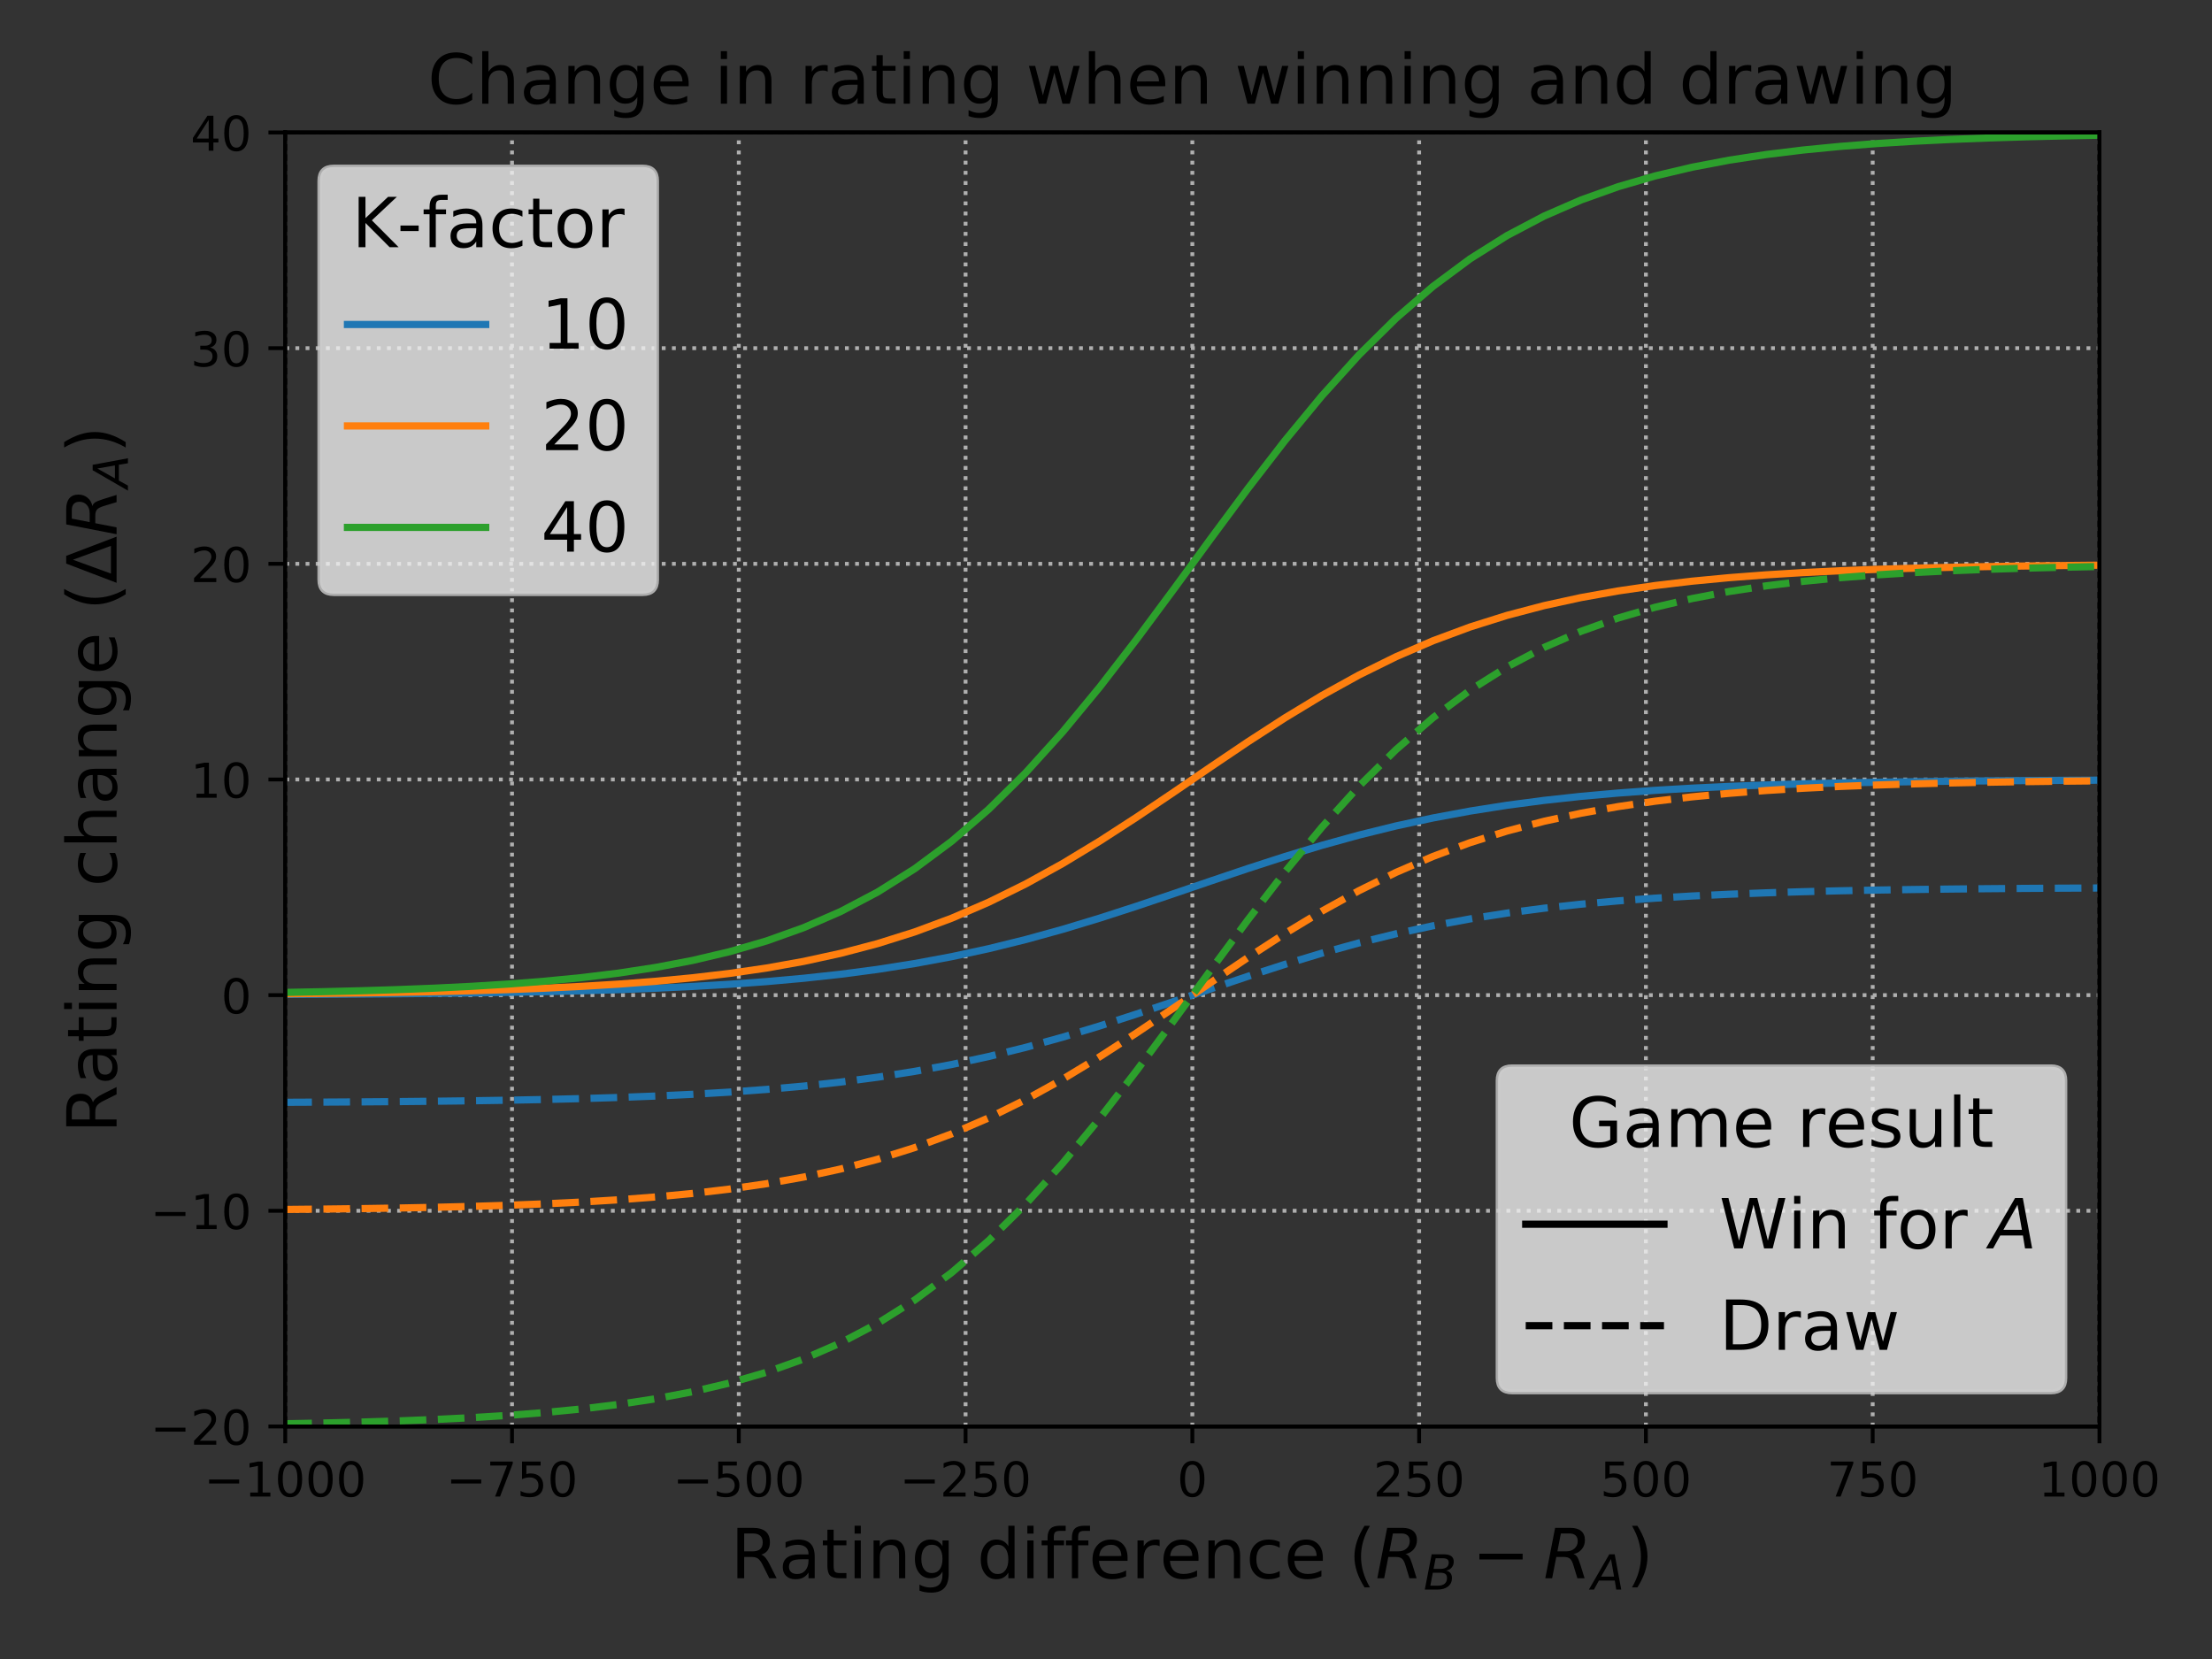<?xml version="1.0" encoding="utf-8" standalone="no"?>
<!DOCTYPE svg PUBLIC "-//W3C//DTD SVG 1.1//EN"
  "http://www.w3.org/Graphics/SVG/1.1/DTD/svg11.dtd">
<!-- Created with matplotlib (http://matplotlib.org/) -->
<svg height="345.6pt" version="1.1" viewBox="0 0 460.8 345.6" width="460.8pt" xmlns="http://www.w3.org/2000/svg" xmlns:xlink="http://www.w3.org/1999/xlink">
 <rect x="0" y="0" width="460.8" height="345.6" fill="#333333" stroke="none"/>
 <defs>
  <style type="text/css">
*{stroke-linecap:butt;stroke-linejoin:round;}
  </style>
 </defs>
 <g id="figure_1">
  <g id="patch_1">
   <path d="M 0 345.6 
L 460.8 345.6 
L 460.8 0 
L 0 0 
z
" style="fill:none;"/>
  </g>
  <g id="axes_1">
   <g id="patch_2">
    <path d="M 59.42 297.16 
L 437.355 297.16 
L 437.355 27.6 
L 59.42 27.6 
z
" style="fill:none;"/>
   </g>
   <g id="matplotlib.axis_1">
    <g id="xtick_1">
     <g id="line2d_1">
      <path clip-path="url(#p2d434759b9)" d="M 59.42 297.16 
L 59.42 27.6 
" style="fill:none;stroke:#b0b0b0;stroke-dasharray:0.8,1.32;stroke-dashoffset:0;stroke-width:0.8;"/>
     </g>
     <g id="line2d_2">
      <defs>
       <path d="M 0 0 
L 0 3.5 
" id="m92d3bd04ff" style="stroke:#000000;stroke-width:0.8;"/>
      </defs>
      <g>
       <use style="stroke:#000000;stroke-width:0.8;" x="59.42" xlink:href="#m92d3bd04ff" y="297.16"/>
      </g>
     </g>
     <g id="text_1">
      <!-- −1000 -->
      <defs>
       <path d="M 10.594 35.5 
L 73.188 35.5 
L 73.188 27.203 
L 10.594 27.203 
z
" id="DejaVuSans-2212"/>
       <path d="M 12.406 8.297 
L 28.516 8.297 
L 28.516 63.922 
L 10.984 60.406 
L 10.984 69.391 
L 28.422 72.906 
L 38.281 72.906 
L 38.281 8.297 
L 54.391 8.297 
L 54.391 0 
L 12.406 0 
z
" id="DejaVuSans-31"/>
       <path d="M 31.781 66.406 
Q 24.172 66.406 20.328 58.906 
Q 16.5 51.422 16.5 36.375 
Q 16.5 21.391 20.328 13.891 
Q 24.172 6.391 31.781 6.391 
Q 39.453 6.391 43.281 13.891 
Q 47.125 21.391 47.125 36.375 
Q 47.125 51.422 43.281 58.906 
Q 39.453 66.406 31.781 66.406 
z
M 31.781 74.219 
Q 44.047 74.219 50.516 64.516 
Q 56.984 54.828 56.984 36.375 
Q 56.984 17.969 50.516 8.266 
Q 44.047 -1.422 31.781 -1.422 
Q 19.531 -1.422 13.062 8.266 
Q 6.594 17.969 6.594 36.375 
Q 6.594 54.828 13.062 64.516 
Q 19.531 74.219 31.781 74.219 
z
" id="DejaVuSans-30"/>
      </defs>
      <g transform="translate(42.505 311.758)scale(0.1 -0.1)">
       <use xlink:href="#DejaVuSans-2212"/>
       <use x="83.789" xlink:href="#DejaVuSans-31"/>
       <use x="147.412" xlink:href="#DejaVuSans-30"/>
       <use x="211.035" xlink:href="#DejaVuSans-30"/>
       <use x="274.658" xlink:href="#DejaVuSans-30"/>
      </g>
     </g>
    </g>
    <g id="xtick_2">
     <g id="line2d_3">
      <path clip-path="url(#p2d434759b9)" d="M 106.662 297.16 
L 106.662 27.6 
" style="fill:none;stroke:#b0b0b0;stroke-dasharray:0.8,1.32;stroke-dashoffset:0;stroke-width:0.8;"/>
     </g>
     <g id="line2d_4">
      <g>
       <use style="stroke:#000000;stroke-width:0.8;" x="106.662" xlink:href="#m92d3bd04ff" y="297.16"/>
      </g>
     </g>
     <g id="text_2">
      <!-- −750 -->
      <defs>
       <path d="M 8.203 72.906 
L 55.078 72.906 
L 55.078 68.703 
L 28.609 0 
L 18.312 0 
L 43.219 64.594 
L 8.203 64.594 
z
" id="DejaVuSans-37"/>
       <path d="M 10.797 72.906 
L 49.516 72.906 
L 49.516 64.594 
L 19.828 64.594 
L 19.828 46.734 
Q 21.969 47.469 24.109 47.828 
Q 26.266 48.188 28.422 48.188 
Q 40.625 48.188 47.75 41.5 
Q 54.891 34.812 54.891 23.391 
Q 54.891 11.625 47.562 5.094 
Q 40.234 -1.422 26.906 -1.422 
Q 22.312 -1.422 17.547 -0.641 
Q 12.797 0.141 7.719 1.703 
L 7.719 11.625 
Q 12.109 9.234 16.797 8.062 
Q 21.484 6.891 26.703 6.891 
Q 35.156 6.891 40.078 11.328 
Q 45.016 15.766 45.016 23.391 
Q 45.016 31 40.078 35.438 
Q 35.156 39.891 26.703 39.891 
Q 22.75 39.891 18.812 39.016 
Q 14.891 38.141 10.797 36.281 
z
" id="DejaVuSans-35"/>
      </defs>
      <g transform="translate(92.928 311.758)scale(0.1 -0.1)">
       <use xlink:href="#DejaVuSans-2212"/>
       <use x="83.789" xlink:href="#DejaVuSans-37"/>
       <use x="147.412" xlink:href="#DejaVuSans-35"/>
       <use x="211.035" xlink:href="#DejaVuSans-30"/>
      </g>
     </g>
    </g>
    <g id="xtick_3">
     <g id="line2d_5">
      <path clip-path="url(#p2d434759b9)" d="M 153.904 297.16 
L 153.904 27.6 
" style="fill:none;stroke:#b0b0b0;stroke-dasharray:0.8,1.32;stroke-dashoffset:0;stroke-width:0.8;"/>
     </g>
     <g id="line2d_6">
      <g>
       <use style="stroke:#000000;stroke-width:0.8;" x="153.904" xlink:href="#m92d3bd04ff" y="297.16"/>
      </g>
     </g>
     <g id="text_3">
      <!-- −500 -->
      <g transform="translate(140.17 311.758)scale(0.1 -0.1)">
       <use xlink:href="#DejaVuSans-2212"/>
       <use x="83.789" xlink:href="#DejaVuSans-35"/>
       <use x="147.412" xlink:href="#DejaVuSans-30"/>
       <use x="211.035" xlink:href="#DejaVuSans-30"/>
      </g>
     </g>
    </g>
    <g id="xtick_4">
     <g id="line2d_7">
      <path clip-path="url(#p2d434759b9)" d="M 201.146 297.16 
L 201.146 27.6 
" style="fill:none;stroke:#b0b0b0;stroke-dasharray:0.8,1.32;stroke-dashoffset:0;stroke-width:0.8;"/>
     </g>
     <g id="line2d_8">
      <g>
       <use style="stroke:#000000;stroke-width:0.8;" x="201.146" xlink:href="#m92d3bd04ff" y="297.16"/>
      </g>
     </g>
     <g id="text_4">
      <!-- −250 -->
      <defs>
       <path d="M 19.188 8.297 
L 53.609 8.297 
L 53.609 0 
L 7.328 0 
L 7.328 8.297 
Q 12.938 14.109 22.625 23.891 
Q 32.328 33.688 34.812 36.531 
Q 39.547 41.844 41.422 45.531 
Q 43.312 49.219 43.312 52.781 
Q 43.312 58.594 39.234 62.25 
Q 35.156 65.922 28.609 65.922 
Q 23.969 65.922 18.812 64.312 
Q 13.672 62.703 7.812 59.422 
L 7.812 69.391 
Q 13.766 71.781 18.938 73 
Q 24.125 74.219 28.422 74.219 
Q 39.75 74.219 46.484 68.547 
Q 53.219 62.891 53.219 53.422 
Q 53.219 48.922 51.531 44.891 
Q 49.859 40.875 45.406 35.406 
Q 44.188 33.984 37.641 27.219 
Q 31.109 20.453 19.188 8.297 
z
" id="DejaVuSans-32"/>
      </defs>
      <g transform="translate(187.412 311.758)scale(0.1 -0.1)">
       <use xlink:href="#DejaVuSans-2212"/>
       <use x="83.789" xlink:href="#DejaVuSans-32"/>
       <use x="147.412" xlink:href="#DejaVuSans-35"/>
       <use x="211.035" xlink:href="#DejaVuSans-30"/>
      </g>
     </g>
    </g>
    <g id="xtick_5">
     <g id="line2d_9">
      <path clip-path="url(#p2d434759b9)" d="M 248.387 297.16 
L 248.387 27.6 
" style="fill:none;stroke:#b0b0b0;stroke-dasharray:0.8,1.32;stroke-dashoffset:0;stroke-width:0.8;"/>
     </g>
     <g id="line2d_10">
      <g>
       <use style="stroke:#000000;stroke-width:0.8;" x="248.387" xlink:href="#m92d3bd04ff" y="297.16"/>
      </g>
     </g>
     <g id="text_5">
      <!-- 0 -->
      <g transform="translate(245.206 311.758)scale(0.1 -0.1)">
       <use xlink:href="#DejaVuSans-30"/>
      </g>
     </g>
    </g>
    <g id="xtick_6">
     <g id="line2d_11">
      <path clip-path="url(#p2d434759b9)" d="M 295.629 297.16 
L 295.629 27.6 
" style="fill:none;stroke:#b0b0b0;stroke-dasharray:0.8,1.32;stroke-dashoffset:0;stroke-width:0.8;"/>
     </g>
     <g id="line2d_12">
      <g>
       <use style="stroke:#000000;stroke-width:0.8;" x="295.629" xlink:href="#m92d3bd04ff" y="297.16"/>
      </g>
     </g>
     <g id="text_6">
      <!-- 250 -->
      <g transform="translate(286.086 311.758)scale(0.1 -0.1)">
       <use xlink:href="#DejaVuSans-32"/>
       <use x="63.623" xlink:href="#DejaVuSans-35"/>
       <use x="127.246" xlink:href="#DejaVuSans-30"/>
      </g>
     </g>
    </g>
    <g id="xtick_7">
     <g id="line2d_13">
      <path clip-path="url(#p2d434759b9)" d="M 342.871 297.16 
L 342.871 27.6 
" style="fill:none;stroke:#b0b0b0;stroke-dasharray:0.8,1.32;stroke-dashoffset:0;stroke-width:0.8;"/>
     </g>
     <g id="line2d_14">
      <g>
       <use style="stroke:#000000;stroke-width:0.8;" x="342.871" xlink:href="#m92d3bd04ff" y="297.16"/>
      </g>
     </g>
     <g id="text_7">
      <!-- 500 -->
      <g transform="translate(333.327 311.758)scale(0.1 -0.1)">
       <use xlink:href="#DejaVuSans-35"/>
       <use x="63.623" xlink:href="#DejaVuSans-30"/>
       <use x="127.246" xlink:href="#DejaVuSans-30"/>
      </g>
     </g>
    </g>
    <g id="xtick_8">
     <g id="line2d_15">
      <path clip-path="url(#p2d434759b9)" d="M 390.113 297.16 
L 390.113 27.6 
" style="fill:none;stroke:#b0b0b0;stroke-dasharray:0.8,1.32;stroke-dashoffset:0;stroke-width:0.8;"/>
     </g>
     <g id="line2d_16">
      <g>
       <use style="stroke:#000000;stroke-width:0.8;" x="390.113" xlink:href="#m92d3bd04ff" y="297.16"/>
      </g>
     </g>
     <g id="text_8">
      <!-- 750 -->
      <g transform="translate(380.569 311.758)scale(0.1 -0.1)">
       <use xlink:href="#DejaVuSans-37"/>
       <use x="63.623" xlink:href="#DejaVuSans-35"/>
       <use x="127.246" xlink:href="#DejaVuSans-30"/>
      </g>
     </g>
    </g>
    <g id="xtick_9">
     <g id="line2d_17">
      <path clip-path="url(#p2d434759b9)" d="M 437.355 297.16 
L 437.355 27.6 
" style="fill:none;stroke:#b0b0b0;stroke-dasharray:0.8,1.32;stroke-dashoffset:0;stroke-width:0.8;"/>
     </g>
     <g id="line2d_18">
      <g>
       <use style="stroke:#000000;stroke-width:0.8;" x="437.355" xlink:href="#m92d3bd04ff" y="297.16"/>
      </g>
     </g>
     <g id="text_9">
      <!-- 1000 -->
      <g transform="translate(424.63 311.758)scale(0.1 -0.1)">
       <use xlink:href="#DejaVuSans-31"/>
       <use x="63.623" xlink:href="#DejaVuSans-30"/>
       <use x="127.246" xlink:href="#DejaVuSans-30"/>
       <use x="190.869" xlink:href="#DejaVuSans-30"/>
      </g>
     </g>
    </g>
    <g id="text_10">
     <!-- Rating difference ($R_B-R_A$) -->
     <defs>
      <path d="M 44.391 34.188 
Q 47.562 33.109 50.562 29.594 
Q 53.562 26.078 56.594 19.922 
L 66.609 0 
L 56 0 
L 46.688 18.703 
Q 43.062 26.031 39.672 28.422 
Q 36.281 30.812 30.422 30.812 
L 19.672 30.812 
L 19.672 0 
L 9.812 0 
L 9.812 72.906 
L 32.078 72.906 
Q 44.578 72.906 50.734 67.672 
Q 56.891 62.453 56.891 51.906 
Q 56.891 45.016 53.688 40.469 
Q 50.484 35.938 44.391 34.188 
z
M 19.672 64.797 
L 19.672 38.922 
L 32.078 38.922 
Q 39.203 38.922 42.844 42.219 
Q 46.484 45.516 46.484 51.906 
Q 46.484 58.297 42.844 61.547 
Q 39.203 64.797 32.078 64.797 
z
" id="DejaVuSans-52"/>
      <path d="M 34.281 27.484 
Q 23.391 27.484 19.188 25 
Q 14.984 22.516 14.984 16.5 
Q 14.984 11.719 18.141 8.906 
Q 21.297 6.109 26.703 6.109 
Q 34.188 6.109 38.703 11.406 
Q 43.219 16.703 43.219 25.484 
L 43.219 27.484 
z
M 52.203 31.203 
L 52.203 0 
L 43.219 0 
L 43.219 8.297 
Q 40.141 3.328 35.547 0.953 
Q 30.953 -1.422 24.312 -1.422 
Q 15.922 -1.422 10.953 3.297 
Q 6 8.016 6 15.922 
Q 6 25.141 12.172 29.828 
Q 18.359 34.516 30.609 34.516 
L 43.219 34.516 
L 43.219 35.406 
Q 43.219 41.609 39.141 45 
Q 35.062 48.391 27.688 48.391 
Q 23 48.391 18.547 47.266 
Q 14.109 46.141 10.016 43.891 
L 10.016 52.203 
Q 14.938 54.109 19.578 55.047 
Q 24.219 56 28.609 56 
Q 40.484 56 46.344 49.844 
Q 52.203 43.703 52.203 31.203 
z
" id="DejaVuSans-61"/>
      <path d="M 18.312 70.219 
L 18.312 54.688 
L 36.812 54.688 
L 36.812 47.703 
L 18.312 47.703 
L 18.312 18.016 
Q 18.312 11.328 20.141 9.422 
Q 21.969 7.516 27.594 7.516 
L 36.812 7.516 
L 36.812 0 
L 27.594 0 
Q 17.188 0 13.234 3.875 
Q 9.281 7.766 9.281 18.016 
L 9.281 47.703 
L 2.688 47.703 
L 2.688 54.688 
L 9.281 54.688 
L 9.281 70.219 
z
" id="DejaVuSans-74"/>
      <path d="M 9.422 54.688 
L 18.406 54.688 
L 18.406 0 
L 9.422 0 
z
M 9.422 75.984 
L 18.406 75.984 
L 18.406 64.594 
L 9.422 64.594 
z
" id="DejaVuSans-69"/>
      <path d="M 54.891 33.016 
L 54.891 0 
L 45.906 0 
L 45.906 32.719 
Q 45.906 40.484 42.875 44.328 
Q 39.844 48.188 33.797 48.188 
Q 26.516 48.188 22.312 43.547 
Q 18.109 38.922 18.109 30.906 
L 18.109 0 
L 9.078 0 
L 9.078 54.688 
L 18.109 54.688 
L 18.109 46.188 
Q 21.344 51.125 25.703 53.562 
Q 30.078 56 35.797 56 
Q 45.219 56 50.047 50.172 
Q 54.891 44.344 54.891 33.016 
z
" id="DejaVuSans-6e"/>
      <path d="M 45.406 27.984 
Q 45.406 37.75 41.375 43.109 
Q 37.359 48.484 30.078 48.484 
Q 22.859 48.484 18.828 43.109 
Q 14.797 37.75 14.797 27.984 
Q 14.797 18.266 18.828 12.891 
Q 22.859 7.516 30.078 7.516 
Q 37.359 7.516 41.375 12.891 
Q 45.406 18.266 45.406 27.984 
z
M 54.391 6.781 
Q 54.391 -7.172 48.188 -13.984 
Q 42 -20.797 29.203 -20.797 
Q 24.469 -20.797 20.266 -20.094 
Q 16.062 -19.391 12.109 -17.922 
L 12.109 -9.188 
Q 16.062 -11.328 19.922 -12.344 
Q 23.781 -13.375 27.781 -13.375 
Q 36.625 -13.375 41.016 -8.766 
Q 45.406 -4.156 45.406 5.172 
L 45.406 9.625 
Q 42.625 4.781 38.281 2.391 
Q 33.938 0 27.875 0 
Q 17.828 0 11.672 7.656 
Q 5.516 15.328 5.516 27.984 
Q 5.516 40.672 11.672 48.328 
Q 17.828 56 27.875 56 
Q 33.938 56 38.281 53.609 
Q 42.625 51.219 45.406 46.391 
L 45.406 54.688 
L 54.391 54.688 
z
" id="DejaVuSans-67"/>
      <path id="DejaVuSans-20"/>
      <path d="M 45.406 46.391 
L 45.406 75.984 
L 54.391 75.984 
L 54.391 0 
L 45.406 0 
L 45.406 8.203 
Q 42.578 3.328 38.25 0.953 
Q 33.938 -1.422 27.875 -1.422 
Q 17.969 -1.422 11.734 6.484 
Q 5.516 14.406 5.516 27.297 
Q 5.516 40.188 11.734 48.094 
Q 17.969 56 27.875 56 
Q 33.938 56 38.25 53.625 
Q 42.578 51.266 45.406 46.391 
z
M 14.797 27.297 
Q 14.797 17.391 18.875 11.75 
Q 22.953 6.109 30.078 6.109 
Q 37.203 6.109 41.297 11.75 
Q 45.406 17.391 45.406 27.297 
Q 45.406 37.203 41.297 42.844 
Q 37.203 48.484 30.078 48.484 
Q 22.953 48.484 18.875 42.844 
Q 14.797 37.203 14.797 27.297 
z
" id="DejaVuSans-64"/>
      <path d="M 37.109 75.984 
L 37.109 68.5 
L 28.516 68.5 
Q 23.688 68.5 21.797 66.547 
Q 19.922 64.594 19.922 59.516 
L 19.922 54.688 
L 34.719 54.688 
L 34.719 47.703 
L 19.922 47.703 
L 19.922 0 
L 10.891 0 
L 10.891 47.703 
L 2.297 47.703 
L 2.297 54.688 
L 10.891 54.688 
L 10.891 58.5 
Q 10.891 67.625 15.141 71.797 
Q 19.391 75.984 28.609 75.984 
z
" id="DejaVuSans-66"/>
      <path d="M 56.203 29.594 
L 56.203 25.203 
L 14.891 25.203 
Q 15.484 15.922 20.484 11.062 
Q 25.484 6.203 34.422 6.203 
Q 39.594 6.203 44.453 7.469 
Q 49.312 8.734 54.109 11.281 
L 54.109 2.781 
Q 49.266 0.734 44.188 -0.344 
Q 39.109 -1.422 33.891 -1.422 
Q 20.797 -1.422 13.156 6.188 
Q 5.516 13.812 5.516 26.812 
Q 5.516 40.234 12.766 48.109 
Q 20.016 56 32.328 56 
Q 43.359 56 49.781 48.891 
Q 56.203 41.797 56.203 29.594 
z
M 47.219 32.234 
Q 47.125 39.594 43.094 43.984 
Q 39.062 48.391 32.422 48.391 
Q 24.906 48.391 20.391 44.141 
Q 15.875 39.891 15.188 32.172 
z
" id="DejaVuSans-65"/>
      <path d="M 41.109 46.297 
Q 39.594 47.172 37.812 47.578 
Q 36.031 48 33.891 48 
Q 26.266 48 22.188 43.047 
Q 18.109 38.094 18.109 28.812 
L 18.109 0 
L 9.078 0 
L 9.078 54.688 
L 18.109 54.688 
L 18.109 46.188 
Q 20.953 51.172 25.484 53.578 
Q 30.031 56 36.531 56 
Q 37.453 56 38.578 55.875 
Q 39.703 55.766 41.062 55.516 
z
" id="DejaVuSans-72"/>
      <path d="M 48.781 52.594 
L 48.781 44.188 
Q 44.969 46.297 41.141 47.344 
Q 37.312 48.391 33.406 48.391 
Q 24.656 48.391 19.812 42.844 
Q 14.984 37.312 14.984 27.297 
Q 14.984 17.281 19.812 11.734 
Q 24.656 6.203 33.406 6.203 
Q 37.312 6.203 41.141 7.25 
Q 44.969 8.297 48.781 10.406 
L 48.781 2.094 
Q 45.016 0.344 40.984 -0.531 
Q 36.969 -1.422 32.422 -1.422 
Q 20.062 -1.422 12.781 6.344 
Q 5.516 14.109 5.516 27.297 
Q 5.516 40.672 12.859 48.328 
Q 20.219 56 33.016 56 
Q 37.156 56 41.109 55.141 
Q 45.062 54.297 48.781 52.594 
z
" id="DejaVuSans-63"/>
      <path d="M 31 75.875 
Q 24.469 64.656 21.281 53.656 
Q 18.109 42.672 18.109 31.391 
Q 18.109 20.125 21.312 9.062 
Q 24.516 -2 31 -13.188 
L 23.188 -13.188 
Q 15.875 -1.703 12.234 9.375 
Q 8.594 20.453 8.594 31.391 
Q 8.594 42.281 12.203 53.312 
Q 15.828 64.359 23.188 75.875 
z
" id="DejaVuSans-28"/>
      <path d="M 25.203 64.797 
L 20.219 38.922 
L 32.906 38.922 
Q 40.375 38.922 44.984 43.047 
Q 49.609 47.172 49.609 53.812 
Q 49.609 59.125 46.5 61.953 
Q 43.406 64.797 37.594 64.797 
z
M 43.312 35.016 
Q 46.438 34.281 48.516 31.391 
Q 50.594 28.516 53.328 19.922 
L 59.516 0 
L 49.125 0 
L 43.406 18.703 
Q 41.219 25.922 38.328 28.359 
Q 35.453 30.812 29.5 30.812 
L 18.609 30.812 
L 12.594 0 
L 2.688 0 
L 16.891 72.906 
L 39.109 72.906 
Q 49.219 72.906 54.609 68.328 
Q 60.016 63.766 60.016 55.172 
Q 60.016 47.562 55.422 41.984 
Q 50.828 36.422 43.312 35.016 
z
" id="DejaVuSans-Oblique-52"/>
      <path d="M 16.891 72.906 
L 42.094 72.906 
Q 52.344 72.906 57.422 69.094 
Q 62.5 65.281 62.5 57.625 
Q 62.5 50.594 58.125 45.484 
Q 53.766 40.375 46.688 39.312 
Q 52.734 37.938 55.766 34.078 
Q 58.797 30.219 58.797 23.781 
Q 58.797 12.797 50.656 6.391 
Q 42.531 0 28.422 0 
L 2.688 0 
z
M 19.281 34.812 
L 14.109 8.109 
L 29.984 8.109 
Q 38.922 8.109 43.75 12.203 
Q 48.578 16.312 48.578 23.781 
Q 48.578 29.547 45.375 32.172 
Q 42.188 34.812 35.109 34.812 
z
M 25.094 64.797 
L 20.797 42.828 
L 35.5 42.828 
Q 43.359 42.828 47.781 46.234 
Q 52.203 49.656 52.203 55.719 
Q 52.203 60.453 49.219 62.625 
Q 46.234 64.797 39.703 64.797 
z
" id="DejaVuSans-Oblique-42"/>
      <path d="M 36.812 72.906 
L 48 72.906 
L 61.531 0 
L 51.219 0 
L 48.188 18.703 
L 15.375 18.703 
L 5.078 0 
L -5.328 0 
z
M 40.375 63.188 
L 19.922 26.906 
L 46.688 26.906 
z
" id="DejaVuSans-Oblique-41"/>
      <path d="M 8.016 75.875 
L 15.828 75.875 
Q 23.141 64.359 26.781 53.312 
Q 30.422 42.281 30.422 31.391 
Q 30.422 20.453 26.781 9.375 
Q 23.141 -1.703 15.828 -13.188 
L 8.016 -13.188 
Q 14.5 -2 17.703 9.062 
Q 20.906 20.125 20.906 31.391 
Q 20.906 42.672 17.703 53.656 
Q 14.5 64.656 8.016 75.875 
z
" id="DejaVuSans-29"/>
     </defs>
     <g transform="translate(152.196 328.782)scale(0.144 -0.144)">
      <use transform="translate(0 0.016)" xlink:href="#DejaVuSans-52"/>
      <use transform="translate(69.482 0.016)" xlink:href="#DejaVuSans-61"/>
      <use transform="translate(130.762 0.016)" xlink:href="#DejaVuSans-74"/>
      <use transform="translate(169.971 0.016)" xlink:href="#DejaVuSans-69"/>
      <use transform="translate(197.754 0.016)" xlink:href="#DejaVuSans-6e"/>
      <use transform="translate(261.133 0.016)" xlink:href="#DejaVuSans-67"/>
      <use transform="translate(324.609 0.016)" xlink:href="#DejaVuSans-20"/>
      <use transform="translate(356.396 0.016)" xlink:href="#DejaVuSans-64"/>
      <use transform="translate(419.873 0.016)" xlink:href="#DejaVuSans-69"/>
      <use transform="translate(447.656 0.016)" xlink:href="#DejaVuSans-66"/>
      <use transform="translate(482.861 0.016)" xlink:href="#DejaVuSans-66"/>
      <use transform="translate(518.066 0.016)" xlink:href="#DejaVuSans-65"/>
      <use transform="translate(579.59 0.016)" xlink:href="#DejaVuSans-72"/>
      <use transform="translate(620.703 0.016)" xlink:href="#DejaVuSans-65"/>
      <use transform="translate(682.227 0.016)" xlink:href="#DejaVuSans-6e"/>
      <use transform="translate(745.605 0.016)" xlink:href="#DejaVuSans-63"/>
      <use transform="translate(800.586 0.016)" xlink:href="#DejaVuSans-65"/>
      <use transform="translate(862.109 0.016)" xlink:href="#DejaVuSans-20"/>
      <use transform="translate(893.896 0.016)" xlink:href="#DejaVuSans-28"/>
      <use transform="translate(932.91 0.016)" xlink:href="#DejaVuSans-Oblique-52"/>
      <use transform="translate(1002.393 -16.391)scale(0.7)" xlink:href="#DejaVuSans-Oblique-42"/>
      <use transform="translate(1072.632 0.016)" xlink:href="#DejaVuSans-2212"/>
      <use transform="translate(1175.903 0.016)" xlink:href="#DejaVuSans-Oblique-52"/>
      <use transform="translate(1245.386 -16.391)scale(0.7)" xlink:href="#DejaVuSans-Oblique-41"/>
      <use transform="translate(1296.006 0.016)" xlink:href="#DejaVuSans-29"/>
     </g>
    </g>
   </g>
   <g id="matplotlib.axis_2">
    <g id="ytick_1">
     <g id="line2d_19">
      <path clip-path="url(#p2d434759b9)" d="M 59.42 297.16 
L 437.355 297.16 
" style="fill:none;stroke:#b0b0b0;stroke-dasharray:0.8,1.32;stroke-dashoffset:0;stroke-width:0.8;"/>
     </g>
     <g id="line2d_20">
      <defs>
       <path d="M 0 0 
L -3.5 0 
" id="m1b1b800593" style="stroke:#000000;stroke-width:0.8;"/>
      </defs>
      <g>
       <use style="stroke:#000000;stroke-width:0.8;" x="59.42" xlink:href="#m1b1b800593" y="297.16"/>
      </g>
     </g>
     <g id="text_11">
      <!-- −20 -->
      <g transform="translate(31.315 300.959)scale(0.1 -0.1)">
       <use xlink:href="#DejaVuSans-2212"/>
       <use x="83.789" xlink:href="#DejaVuSans-32"/>
       <use x="147.412" xlink:href="#DejaVuSans-30"/>
      </g>
     </g>
    </g>
    <g id="ytick_2">
     <g id="line2d_21">
      <path clip-path="url(#p2d434759b9)" d="M 59.42 252.233 
L 437.355 252.233 
" style="fill:none;stroke:#b0b0b0;stroke-dasharray:0.8,1.32;stroke-dashoffset:0;stroke-width:0.8;"/>
     </g>
     <g id="line2d_22">
      <g>
       <use style="stroke:#000000;stroke-width:0.8;" x="59.42" xlink:href="#m1b1b800593" y="252.233"/>
      </g>
     </g>
     <g id="text_12">
      <!-- −10 -->
      <g transform="translate(31.315 256.033)scale(0.1 -0.1)">
       <use xlink:href="#DejaVuSans-2212"/>
       <use x="83.789" xlink:href="#DejaVuSans-31"/>
       <use x="147.412" xlink:href="#DejaVuSans-30"/>
      </g>
     </g>
    </g>
    <g id="ytick_3">
     <g id="line2d_23">
      <path clip-path="url(#p2d434759b9)" d="M 59.42 207.307 
L 437.355 207.307 
" style="fill:none;stroke:#b0b0b0;stroke-dasharray:0.8,1.32;stroke-dashoffset:0;stroke-width:0.8;"/>
     </g>
     <g id="line2d_24">
      <g>
       <use style="stroke:#000000;stroke-width:0.8;" x="59.42" xlink:href="#m1b1b800593" y="207.307"/>
      </g>
     </g>
     <g id="text_13">
      <!-- 0 -->
      <g transform="translate(46.057 211.106)scale(0.1 -0.1)">
       <use xlink:href="#DejaVuSans-30"/>
      </g>
     </g>
    </g>
    <g id="ytick_4">
     <g id="line2d_25">
      <path clip-path="url(#p2d434759b9)" d="M 59.42 162.38 
L 437.355 162.38 
" style="fill:none;stroke:#b0b0b0;stroke-dasharray:0.8,1.32;stroke-dashoffset:0;stroke-width:0.8;"/>
     </g>
     <g id="line2d_26">
      <g>
       <use style="stroke:#000000;stroke-width:0.8;" x="59.42" xlink:href="#m1b1b800593" y="162.38"/>
      </g>
     </g>
     <g id="text_14">
      <!-- 10 -->
      <g transform="translate(39.695 166.179)scale(0.1 -0.1)">
       <use xlink:href="#DejaVuSans-31"/>
       <use x="63.623" xlink:href="#DejaVuSans-30"/>
      </g>
     </g>
    </g>
    <g id="ytick_5">
     <g id="line2d_27">
      <path clip-path="url(#p2d434759b9)" d="M 59.42 117.453 
L 437.355 117.453 
" style="fill:none;stroke:#b0b0b0;stroke-dasharray:0.8,1.32;stroke-dashoffset:0;stroke-width:0.8;"/>
     </g>
     <g id="line2d_28">
      <g>
       <use style="stroke:#000000;stroke-width:0.8;" x="59.42" xlink:href="#m1b1b800593" y="117.453"/>
      </g>
     </g>
     <g id="text_15">
      <!-- 20 -->
      <g transform="translate(39.695 121.253)scale(0.1 -0.1)">
       <use xlink:href="#DejaVuSans-32"/>
       <use x="63.623" xlink:href="#DejaVuSans-30"/>
      </g>
     </g>
    </g>
    <g id="ytick_6">
     <g id="line2d_29">
      <path clip-path="url(#p2d434759b9)" d="M 59.42 72.527 
L 437.355 72.527 
" style="fill:none;stroke:#b0b0b0;stroke-dasharray:0.8,1.32;stroke-dashoffset:0;stroke-width:0.8;"/>
     </g>
     <g id="line2d_30">
      <g>
       <use style="stroke:#000000;stroke-width:0.8;" x="59.42" xlink:href="#m1b1b800593" y="72.527"/>
      </g>
     </g>
     <g id="text_16">
      <!-- 30 -->
      <defs>
       <path d="M 40.578 39.312 
Q 47.656 37.797 51.625 33 
Q 55.609 28.219 55.609 21.188 
Q 55.609 10.406 48.188 4.484 
Q 40.766 -1.422 27.094 -1.422 
Q 22.516 -1.422 17.656 -0.516 
Q 12.797 0.391 7.625 2.203 
L 7.625 11.719 
Q 11.719 9.328 16.594 8.109 
Q 21.484 6.891 26.812 6.891 
Q 36.078 6.891 40.938 10.547 
Q 45.797 14.203 45.797 21.188 
Q 45.797 27.641 41.281 31.266 
Q 36.766 34.906 28.719 34.906 
L 20.219 34.906 
L 20.219 43.016 
L 29.109 43.016 
Q 36.375 43.016 40.234 45.922 
Q 44.094 48.828 44.094 54.297 
Q 44.094 59.906 40.109 62.906 
Q 36.141 65.922 28.719 65.922 
Q 24.656 65.922 20.016 65.031 
Q 15.375 64.156 9.812 62.312 
L 9.812 71.094 
Q 15.438 72.656 20.344 73.438 
Q 25.25 74.219 29.594 74.219 
Q 40.828 74.219 47.359 69.109 
Q 53.906 64.016 53.906 55.328 
Q 53.906 49.266 50.438 45.094 
Q 46.969 40.922 40.578 39.312 
z
" id="DejaVuSans-33"/>
      </defs>
      <g transform="translate(39.695 76.326)scale(0.1 -0.1)">
       <use xlink:href="#DejaVuSans-33"/>
       <use x="63.623" xlink:href="#DejaVuSans-30"/>
      </g>
     </g>
    </g>
    <g id="ytick_7">
     <g id="line2d_31">
      <path clip-path="url(#p2d434759b9)" d="M 59.42 27.6 
L 437.355 27.6 
" style="fill:none;stroke:#b0b0b0;stroke-dasharray:0.8,1.32;stroke-dashoffset:0;stroke-width:0.8;"/>
     </g>
     <g id="line2d_32">
      <g>
       <use style="stroke:#000000;stroke-width:0.8;" x="59.42" xlink:href="#m1b1b800593" y="27.6"/>
      </g>
     </g>
     <g id="text_17">
      <!-- 40 -->
      <defs>
       <path d="M 37.797 64.312 
L 12.891 25.391 
L 37.797 25.391 
z
M 35.203 72.906 
L 47.609 72.906 
L 47.609 25.391 
L 58.016 25.391 
L 58.016 17.188 
L 47.609 17.188 
L 47.609 0 
L 37.797 0 
L 37.797 17.188 
L 4.891 17.188 
L 4.891 26.703 
z
" id="DejaVuSans-34"/>
      </defs>
      <g transform="translate(39.695 31.399)scale(0.1 -0.1)">
       <use xlink:href="#DejaVuSans-34"/>
       <use x="63.623" xlink:href="#DejaVuSans-30"/>
      </g>
     </g>
    </g>
    <g id="text_18">
     <!-- Rating change ($\Delta R_A$) -->
     <defs>
      <path d="M 54.891 33.016 
L 54.891 0 
L 45.906 0 
L 45.906 32.719 
Q 45.906 40.484 42.875 44.328 
Q 39.844 48.188 33.797 48.188 
Q 26.516 48.188 22.312 43.547 
Q 18.109 38.922 18.109 30.906 
L 18.109 0 
L 9.078 0 
L 9.078 75.984 
L 18.109 75.984 
L 18.109 46.188 
Q 21.344 51.125 25.703 53.562 
Q 30.078 56 35.797 56 
Q 45.219 56 50.047 50.172 
Q 54.891 44.344 54.891 33.016 
z
" id="DejaVuSans-68"/>
      <path d="M 34.188 63.188 
L 14.156 8.203 
L 54.25 8.203 
z
M 0.781 0 
L 28.609 72.906 
L 39.797 72.906 
L 67.578 0 
z
" id="DejaVuSans-394"/>
     </defs>
     <g transform="translate(24.291 236.036)rotate(-90)scale(0.144 -0.144)">
      <use transform="translate(0 0.016)" xlink:href="#DejaVuSans-52"/>
      <use transform="translate(69.482 0.016)" xlink:href="#DejaVuSans-61"/>
      <use transform="translate(130.762 0.016)" xlink:href="#DejaVuSans-74"/>
      <use transform="translate(169.971 0.016)" xlink:href="#DejaVuSans-69"/>
      <use transform="translate(197.754 0.016)" xlink:href="#DejaVuSans-6e"/>
      <use transform="translate(261.133 0.016)" xlink:href="#DejaVuSans-67"/>
      <use transform="translate(324.609 0.016)" xlink:href="#DejaVuSans-20"/>
      <use transform="translate(356.396 0.016)" xlink:href="#DejaVuSans-63"/>
      <use transform="translate(411.377 0.016)" xlink:href="#DejaVuSans-68"/>
      <use transform="translate(474.756 0.016)" xlink:href="#DejaVuSans-61"/>
      <use transform="translate(536.035 0.016)" xlink:href="#DejaVuSans-6e"/>
      <use transform="translate(599.414 0.016)" xlink:href="#DejaVuSans-67"/>
      <use transform="translate(662.891 0.016)" xlink:href="#DejaVuSans-65"/>
      <use transform="translate(724.414 0.016)" xlink:href="#DejaVuSans-20"/>
      <use transform="translate(756.201 0.016)" xlink:href="#DejaVuSans-28"/>
      <use transform="translate(795.215 0.016)" xlink:href="#DejaVuSans-394"/>
      <use transform="translate(863.623 0.016)" xlink:href="#DejaVuSans-Oblique-52"/>
      <use transform="translate(933.105 -16.391)scale(0.7)" xlink:href="#DejaVuSans-Oblique-41"/>
      <use transform="translate(983.726 0.016)" xlink:href="#DejaVuSans-29"/>
     </g>
    </g>
   </g>
   <g id="line2d_33">
    <path clip-path="url(#p2d434759b9)" d="M 59.42 207.165 
L 67.133 207.128 
L 74.846 207.081 
L 82.559 207.021 
L 90.272 206.946 
L 97.985 206.851 
L 105.698 206.732 
L 113.411 206.583 
L 121.124 206.395 
L 128.837 206.159 
L 136.55 205.865 
L 144.263 205.499 
L 151.976 205.044 
L 159.688 204.483 
L 167.401 203.793 
L 175.114 202.953 
L 182.827 201.938 
L 190.54 200.724 
L 198.253 199.292 
L 205.966 197.626 
L 213.679 195.723 
L 221.392 193.592 
L 229.105 191.257 
L 236.818 188.761 
L 244.531 186.161 
L 252.244 183.525 
L 259.957 180.925 
L 267.67 178.429 
L 275.383 176.095 
L 283.096 173.963 
L 290.809 172.06 
L 298.522 170.395 
L 306.235 168.963 
L 313.948 167.749 
L 321.661 166.734 
L 329.374 165.893 
L 337.087 165.204 
L 344.799 164.642 
L 352.512 164.188 
L 360.225 163.821 
L 367.938 163.527 
L 375.651 163.292 
L 383.364 163.104 
L 391.077 162.954 
L 398.79 162.835 
L 406.503 162.741 
L 414.216 162.666 
L 421.929 162.606 
L 429.642 162.559 
L 437.355 162.522 
" style="fill:none;stroke:#1f77b4;stroke-linecap:square;stroke-width:1.5;"/>
   </g>
   <g id="line2d_34">
    <path clip-path="url(#p2d434759b9)" d="M 59.42 207.023 
L 67.133 206.949 
L 74.846 206.854 
L 82.559 206.735 
L 90.272 206.585 
L 97.985 206.396 
L 105.698 206.158 
L 113.411 205.859 
L 121.124 205.483 
L 128.837 205.012 
L 136.55 204.424 
L 144.263 203.691 
L 151.976 202.782 
L 159.688 201.659 
L 167.401 200.28 
L 175.114 198.599 
L 182.827 196.569 
L 190.54 194.142 
L 198.253 191.277 
L 205.966 187.946 
L 213.679 184.14 
L 221.392 179.878 
L 229.105 175.208 
L 236.818 170.216 
L 244.531 165.016 
L 252.244 159.744 
L 259.957 154.544 
L 267.67 149.552 
L 275.383 144.882 
L 283.096 140.62 
L 290.809 136.814 
L 298.522 133.483 
L 306.235 130.618 
L 313.948 128.191 
L 321.661 126.161 
L 329.374 124.48 
L 337.087 123.101 
L 344.799 121.978 
L 352.512 121.069 
L 360.225 120.336 
L 367.938 119.748 
L 375.651 119.277 
L 383.364 118.901 
L 391.077 118.602 
L 398.79 118.364 
L 406.503 118.175 
L 414.216 118.025 
L 421.929 117.906 
L 429.642 117.811 
L 437.355 117.737 
" style="fill:none;stroke:#ff7f0e;stroke-linecap:square;stroke-width:1.5;"/>
   </g>
   <g id="line2d_35">
    <path clip-path="url(#p2d434759b9)" d="M 59.42 206.74 
L 67.133 206.591 
L 74.846 206.402 
L 82.559 206.164 
L 90.272 205.864 
L 97.985 205.486 
L 105.698 205.009 
L 113.411 204.411 
L 121.124 203.659 
L 128.837 202.718 
L 136.55 201.542 
L 144.263 200.076 
L 151.976 198.257 
L 159.688 196.011 
L 167.401 193.254 
L 175.114 189.892 
L 182.827 185.831 
L 190.54 180.977 
L 198.253 175.247 
L 205.966 168.585 
L 213.679 160.974 
L 221.392 152.449 
L 229.105 143.11 
L 236.818 133.125 
L 244.531 122.725 
L 252.244 112.181 
L 259.957 101.781 
L 267.67 91.797 
L 275.383 82.458 
L 283.096 73.933 
L 290.809 66.321 
L 298.522 59.66 
L 306.235 53.93 
L 313.948 49.076 
L 321.661 45.014 
L 329.374 41.653 
L 337.087 38.895 
L 344.799 36.649 
L 352.512 34.831 
L 360.225 33.365 
L 367.938 32.189 
L 375.651 31.247 
L 383.364 30.496 
L 391.077 29.897 
L 398.79 29.421 
L 406.503 29.043 
L 414.216 28.743 
L 421.929 28.505 
L 429.642 28.316 
L 437.355 28.166 
" style="fill:none;stroke:#2ca02c;stroke-linecap:square;stroke-width:1.5;"/>
   </g>
   <g id="line2d_36">
    <path clip-path="url(#p2d434759b9)" d="M 59.42 229.628 
L 67.133 229.591 
L 74.846 229.544 
L 82.559 229.484 
L 90.272 229.409 
L 97.985 229.315 
L 105.698 229.196 
L 113.411 229.046 
L 121.124 228.858 
L 128.837 228.623 
L 136.55 228.329 
L 144.263 227.962 
L 151.976 227.508 
L 159.688 226.946 
L 167.401 226.257 
L 175.114 225.416 
L 182.827 224.401 
L 190.54 223.187 
L 198.253 221.755 
L 205.966 220.09 
L 213.679 218.187 
L 221.392 216.055 
L 229.105 213.721 
L 236.818 211.225 
L 244.531 208.625 
L 252.244 205.989 
L 259.957 203.389 
L 267.67 200.893 
L 275.383 198.558 
L 283.096 196.427 
L 290.809 194.524 
L 298.522 192.858 
L 306.235 191.426 
L 313.948 190.212 
L 321.661 189.197 
L 329.374 188.357 
L 337.087 187.667 
L 344.799 187.106 
L 352.512 186.651 
L 360.225 186.285 
L 367.938 185.991 
L 375.651 185.755 
L 383.364 185.567 
L 391.077 185.418 
L 398.79 185.299 
L 406.503 185.204 
L 414.216 185.129 
L 421.929 185.069 
L 429.642 185.022 
L 437.355 184.985 
" style="fill:none;stroke:#1f77b4;stroke-dasharray:5.55,2.4;stroke-dashoffset:0;stroke-width:1.5;"/>
   </g>
   <g id="line2d_37">
    <path clip-path="url(#p2d434759b9)" d="M 59.42 251.95 
L 67.133 251.875 
L 74.846 251.781 
L 82.559 251.662 
L 90.272 251.512 
L 97.985 251.323 
L 105.698 251.085 
L 113.411 250.785 
L 121.124 250.41 
L 128.837 249.939 
L 136.55 249.351 
L 144.263 248.618 
L 151.976 247.709 
L 159.688 246.586 
L 167.401 245.207 
L 175.114 243.526 
L 182.827 241.496 
L 190.54 239.068 
L 198.253 236.203 
L 205.966 232.873 
L 213.679 229.067 
L 221.392 224.804 
L 229.105 220.135 
L 236.818 215.143 
L 244.531 209.943 
L 252.244 204.671 
L 259.957 199.471 
L 267.67 194.479 
L 275.383 189.809 
L 283.096 185.546 
L 290.809 181.741 
L 298.522 178.41 
L 306.235 175.545 
L 313.948 173.118 
L 321.661 171.087 
L 329.374 169.407 
L 337.087 168.028 
L 344.799 166.905 
L 352.512 165.995 
L 360.225 165.263 
L 367.938 164.674 
L 375.651 164.204 
L 383.364 163.828 
L 391.077 163.529 
L 398.79 163.291 
L 406.503 163.101 
L 414.216 162.951 
L 421.929 162.832 
L 429.642 162.738 
L 437.355 162.663 
" style="fill:none;stroke:#ff7f0e;stroke-dasharray:5.55,2.4;stroke-dashoffset:0;stroke-width:1.5;"/>
   </g>
   <g id="line2d_38">
    <path clip-path="url(#p2d434759b9)" d="M 59.42 296.594 
L 67.133 296.444 
L 74.846 296.255 
L 82.559 296.017 
L 90.272 295.717 
L 97.985 295.339 
L 105.698 294.863 
L 113.411 294.264 
L 121.124 293.513 
L 128.837 292.571 
L 136.55 291.395 
L 144.263 289.929 
L 151.976 288.111 
L 159.688 285.865 
L 167.401 283.107 
L 175.114 279.746 
L 182.827 275.684 
L 190.54 270.83 
L 198.253 265.1 
L 205.966 258.439 
L 213.679 250.827 
L 221.392 242.302 
L 229.105 232.963 
L 236.818 222.979 
L 244.531 212.579 
L 252.244 202.035 
L 259.957 191.635 
L 267.67 181.65 
L 275.383 172.311 
L 283.096 163.786 
L 290.809 156.175 
L 298.522 149.513 
L 306.235 143.783 
L 313.948 138.929 
L 321.661 134.868 
L 329.374 131.506 
L 337.087 128.749 
L 344.799 126.503 
L 352.512 124.684 
L 360.225 123.218 
L 367.938 122.042 
L 375.651 121.101 
L 383.364 120.349 
L 391.077 119.751 
L 398.79 119.274 
L 406.503 118.896 
L 414.216 118.596 
L 421.929 118.358 
L 429.642 118.169 
L 437.355 118.02 
" style="fill:none;stroke:#2ca02c;stroke-dasharray:5.55,2.4;stroke-dashoffset:0;stroke-width:1.5;"/>
   </g>
   <g id="patch_3">
    <path d="M 59.42 297.16 
L 59.42 27.6 
" style="fill:none;stroke:#000000;stroke-linecap:square;stroke-linejoin:miter;stroke-width:0.8;"/>
   </g>
   <g id="patch_4">
    <path d="M 437.355 297.16 
L 437.355 27.6 
" style="fill:none;stroke:#000000;stroke-linecap:square;stroke-linejoin:miter;stroke-width:0.8;"/>
   </g>
   <g id="patch_5">
    <path d="M 59.42 297.16 
L 437.355 297.16 
" style="fill:none;stroke:#000000;stroke-linecap:square;stroke-linejoin:miter;stroke-width:0.8;"/>
   </g>
   <g id="patch_6">
    <path d="M 59.42 27.6 
L 437.355 27.6 
" style="fill:none;stroke:#000000;stroke-linecap:square;stroke-linejoin:miter;stroke-width:0.8;"/>
   </g>
   <g id="text_19">
    <!-- Change in rating when winning and drawing -->
    <defs>
     <path d="M 64.406 67.281 
L 64.406 56.891 
Q 59.422 61.531 53.781 63.812 
Q 48.141 66.109 41.797 66.109 
Q 29.297 66.109 22.656 58.469 
Q 16.016 50.828 16.016 36.375 
Q 16.016 21.969 22.656 14.328 
Q 29.297 6.688 41.797 6.688 
Q 48.141 6.688 53.781 8.984 
Q 59.422 11.281 64.406 15.922 
L 64.406 5.609 
Q 59.234 2.094 53.438 0.328 
Q 47.656 -1.422 41.219 -1.422 
Q 24.656 -1.422 15.125 8.703 
Q 5.609 18.844 5.609 36.375 
Q 5.609 53.953 15.125 64.078 
Q 24.656 74.219 41.219 74.219 
Q 47.75 74.219 53.531 72.484 
Q 59.328 70.75 64.406 67.281 
z
" id="DejaVuSans-43"/>
     <path d="M 4.203 54.688 
L 13.188 54.688 
L 24.422 12.016 
L 35.594 54.688 
L 46.188 54.688 
L 57.422 12.016 
L 68.609 54.688 
L 77.594 54.688 
L 63.281 0 
L 52.688 0 
L 40.922 44.828 
L 29.109 0 
L 18.5 0 
z
" id="DejaVuSans-77"/>
    </defs>
    <g transform="translate(89.094 21.6)scale(0.144 -0.144)">
     <use xlink:href="#DejaVuSans-43"/>
     <use x="69.824" xlink:href="#DejaVuSans-68"/>
     <use x="133.203" xlink:href="#DejaVuSans-61"/>
     <use x="194.482" xlink:href="#DejaVuSans-6e"/>
     <use x="257.861" xlink:href="#DejaVuSans-67"/>
     <use x="321.338" xlink:href="#DejaVuSans-65"/>
     <use x="382.861" xlink:href="#DejaVuSans-20"/>
     <use x="414.648" xlink:href="#DejaVuSans-69"/>
     <use x="442.432" xlink:href="#DejaVuSans-6e"/>
     <use x="505.811" xlink:href="#DejaVuSans-20"/>
     <use x="537.598" xlink:href="#DejaVuSans-72"/>
     <use x="578.711" xlink:href="#DejaVuSans-61"/>
     <use x="639.99" xlink:href="#DejaVuSans-74"/>
     <use x="679.199" xlink:href="#DejaVuSans-69"/>
     <use x="706.982" xlink:href="#DejaVuSans-6e"/>
     <use x="770.361" xlink:href="#DejaVuSans-67"/>
     <use x="833.838" xlink:href="#DejaVuSans-20"/>
     <use x="865.625" xlink:href="#DejaVuSans-77"/>
     <use x="947.412" xlink:href="#DejaVuSans-68"/>
     <use x="1010.791" xlink:href="#DejaVuSans-65"/>
     <use x="1072.314" xlink:href="#DejaVuSans-6e"/>
     <use x="1135.693" xlink:href="#DejaVuSans-20"/>
     <use x="1167.48" xlink:href="#DejaVuSans-77"/>
     <use x="1249.268" xlink:href="#DejaVuSans-69"/>
     <use x="1277.051" xlink:href="#DejaVuSans-6e"/>
     <use x="1340.43" xlink:href="#DejaVuSans-6e"/>
     <use x="1403.809" xlink:href="#DejaVuSans-69"/>
     <use x="1431.592" xlink:href="#DejaVuSans-6e"/>
     <use x="1494.971" xlink:href="#DejaVuSans-67"/>
     <use x="1558.447" xlink:href="#DejaVuSans-20"/>
     <use x="1590.234" xlink:href="#DejaVuSans-61"/>
     <use x="1651.514" xlink:href="#DejaVuSans-6e"/>
     <use x="1714.893" xlink:href="#DejaVuSans-64"/>
     <use x="1778.369" xlink:href="#DejaVuSans-20"/>
     <use x="1810.156" xlink:href="#DejaVuSans-64"/>
     <use x="1873.633" xlink:href="#DejaVuSans-72"/>
     <use x="1914.746" xlink:href="#DejaVuSans-61"/>
     <use x="1976.025" xlink:href="#DejaVuSans-77"/>
     <use x="2057.812" xlink:href="#DejaVuSans-69"/>
     <use x="2085.596" xlink:href="#DejaVuSans-6e"/>
     <use x="2148.975" xlink:href="#DejaVuSans-67"/>
    </g>
   </g>
   <g id="legend_1">
    <g id="patch_7">
     <path d="M 69.5 123.666 
L 133.904 123.666 
Q 136.784 123.666 136.784 120.786 
L 136.784 37.68 
Q 136.784 34.8 133.904 34.8 
L 69.5 34.8 
Q 66.62 34.8 66.62 37.68 
L 66.62 120.786 
Q 66.62 123.666 69.5 123.666 
z
" style="fill:#eeeeee;opacity:0.8;stroke:#cccccc;stroke-linejoin:miter;"/>
    </g>
    <g id="text_20">
     <!-- K-factor -->
     <defs>
      <path d="M 9.812 72.906 
L 19.672 72.906 
L 19.672 42.094 
L 52.391 72.906 
L 65.094 72.906 
L 28.906 38.922 
L 67.672 0 
L 54.688 0 
L 19.672 35.109 
L 19.672 0 
L 9.812 0 
z
" id="DejaVuSans-4b"/>
      <path d="M 4.891 31.391 
L 31.203 31.391 
L 31.203 23.391 
L 4.891 23.391 
z
" id="DejaVuSans-2d"/>
      <path d="M 30.609 48.391 
Q 23.391 48.391 19.188 42.75 
Q 14.984 37.109 14.984 27.297 
Q 14.984 17.484 19.156 11.844 
Q 23.344 6.203 30.609 6.203 
Q 37.797 6.203 41.984 11.859 
Q 46.188 17.531 46.188 27.297 
Q 46.188 37.016 41.984 42.703 
Q 37.797 48.391 30.609 48.391 
z
M 30.609 56 
Q 42.328 56 49.016 48.375 
Q 55.719 40.766 55.719 27.297 
Q 55.719 13.875 49.016 6.219 
Q 42.328 -1.422 30.609 -1.422 
Q 18.844 -1.422 12.172 6.219 
Q 5.516 13.875 5.516 27.297 
Q 5.516 40.766 12.172 48.375 
Q 18.844 56 30.609 56 
z
" id="DejaVuSans-6f"/>
     </defs>
     <g transform="translate(73.3 51.502)scale(0.144 -0.144)">
      <use xlink:href="#DejaVuSans-4b"/>
      <use x="65.42" xlink:href="#DejaVuSans-2d"/>
      <use x="101.504" xlink:href="#DejaVuSans-66"/>
      <use x="136.709" xlink:href="#DejaVuSans-61"/>
      <use x="197.988" xlink:href="#DejaVuSans-63"/>
      <use x="252.969" xlink:href="#DejaVuSans-74"/>
      <use x="292.178" xlink:href="#DejaVuSans-6f"/>
      <use x="353.359" xlink:href="#DejaVuSans-72"/>
     </g>
    </g>
    <g id="line2d_39">
     <path d="M 72.38 67.598 
L 101.18 67.598 
" style="fill:none;stroke:#1f77b4;stroke-linecap:square;stroke-width:1.5;"/>
    </g>
    <g id="line2d_40"/>
    <g id="text_21">
     <!-- 10 -->
     <g transform="translate(112.7 72.638)scale(0.144 -0.144)">
      <use xlink:href="#DejaVuSans-31"/>
      <use x="63.623" xlink:href="#DejaVuSans-30"/>
     </g>
    </g>
    <g id="line2d_41">
     <path d="M 72.38 88.735 
L 101.18 88.735 
" style="fill:none;stroke:#ff7f0e;stroke-linecap:square;stroke-width:1.5;"/>
    </g>
    <g id="line2d_42"/>
    <g id="text_22">
     <!-- 20 -->
     <g transform="translate(112.7 93.775)scale(0.144 -0.144)">
      <use xlink:href="#DejaVuSans-32"/>
      <use x="63.623" xlink:href="#DejaVuSans-30"/>
     </g>
    </g>
    <g id="line2d_43">
     <path d="M 72.38 109.871 
L 101.18 109.871 
" style="fill:none;stroke:#2ca02c;stroke-linecap:square;stroke-width:1.5;"/>
    </g>
    <g id="line2d_44"/>
    <g id="text_23">
     <!-- 40 -->
     <g transform="translate(112.7 114.911)scale(0.144 -0.144)">
      <use xlink:href="#DejaVuSans-34"/>
      <use x="63.623" xlink:href="#DejaVuSans-30"/>
     </g>
    </g>
   </g>
  </g>
  <g id="axes_2">
   <g id="matplotlib.axis_3"/>
   <g id="line2d_45"/>
   <g id="line2d_46"/>
   <g id="patch_8">
    <path d="M 59.42 297.16 
L 59.42 27.6 
" style="fill:none;stroke:#000000;stroke-linecap:square;stroke-linejoin:miter;stroke-width:0.8;"/>
   </g>
   <g id="patch_9">
    <path d="M 437.355 297.16 
L 437.355 27.6 
" style="fill:none;stroke:#000000;stroke-linecap:square;stroke-linejoin:miter;stroke-width:0.8;"/>
   </g>
   <g id="patch_10">
    <path d="M 59.42 297.16 
L 437.355 297.16 
" style="fill:none;stroke:#000000;stroke-linecap:square;stroke-linejoin:miter;stroke-width:0.8;"/>
   </g>
   <g id="patch_11">
    <path d="M 59.42 27.6 
L 437.355 27.6 
" style="fill:none;stroke:#000000;stroke-linecap:square;stroke-linejoin:miter;stroke-width:0.8;"/>
   </g>
   <g id="legend_2">
    <g id="patch_12">
     <path d="M 314.955 289.96 
L 427.275 289.96 
Q 430.155 289.96 430.155 287.08 
L 430.155 225.111 
Q 430.155 222.231 427.275 222.231 
L 314.955 222.231 
Q 312.075 222.231 312.075 225.111 
L 312.075 287.08 
Q 312.075 289.96 314.955 289.96 
z
" style="fill:#eeeeee;opacity:0.8;stroke:#cccccc;stroke-linejoin:miter;"/>
    </g>
    <g id="text_24">
     <!-- Game result -->
     <defs>
      <path d="M 59.516 10.406 
L 59.516 29.984 
L 43.406 29.984 
L 43.406 38.094 
L 69.281 38.094 
L 69.281 6.781 
Q 63.578 2.734 56.688 0.656 
Q 49.812 -1.422 42 -1.422 
Q 24.906 -1.422 15.25 8.562 
Q 5.609 18.562 5.609 36.375 
Q 5.609 54.25 15.25 64.234 
Q 24.906 74.219 42 74.219 
Q 49.125 74.219 55.547 72.453 
Q 61.969 70.703 67.391 67.281 
L 67.391 56.781 
Q 61.922 61.422 55.766 63.766 
Q 49.609 66.109 42.828 66.109 
Q 29.438 66.109 22.719 58.641 
Q 16.016 51.172 16.016 36.375 
Q 16.016 21.625 22.719 14.156 
Q 29.438 6.688 42.828 6.688 
Q 48.047 6.688 52.141 7.594 
Q 56.25 8.5 59.516 10.406 
z
" id="DejaVuSans-47"/>
      <path d="M 52 44.188 
Q 55.375 50.25 60.062 53.125 
Q 64.75 56 71.094 56 
Q 79.641 56 84.281 50.016 
Q 88.922 44.047 88.922 33.016 
L 88.922 0 
L 79.891 0 
L 79.891 32.719 
Q 79.891 40.578 77.094 44.375 
Q 74.312 48.188 68.609 48.188 
Q 61.625 48.188 57.562 43.547 
Q 53.516 38.922 53.516 30.906 
L 53.516 0 
L 44.484 0 
L 44.484 32.719 
Q 44.484 40.625 41.703 44.406 
Q 38.922 48.188 33.109 48.188 
Q 26.219 48.188 22.156 43.531 
Q 18.109 38.875 18.109 30.906 
L 18.109 0 
L 9.078 0 
L 9.078 54.688 
L 18.109 54.688 
L 18.109 46.188 
Q 21.188 51.219 25.484 53.609 
Q 29.781 56 35.688 56 
Q 41.656 56 45.828 52.969 
Q 50 49.953 52 44.188 
z
" id="DejaVuSans-6d"/>
      <path d="M 44.281 53.078 
L 44.281 44.578 
Q 40.484 46.531 36.375 47.5 
Q 32.281 48.484 27.875 48.484 
Q 21.188 48.484 17.844 46.438 
Q 14.5 44.391 14.5 40.281 
Q 14.5 37.156 16.891 35.375 
Q 19.281 33.594 26.516 31.984 
L 29.594 31.297 
Q 39.156 29.25 43.188 25.516 
Q 47.219 21.781 47.219 15.094 
Q 47.219 7.469 41.188 3.016 
Q 35.156 -1.422 24.609 -1.422 
Q 20.219 -1.422 15.453 -0.562 
Q 10.688 0.297 5.422 2 
L 5.422 11.281 
Q 10.406 8.688 15.234 7.391 
Q 20.062 6.109 24.812 6.109 
Q 31.156 6.109 34.562 8.281 
Q 37.984 10.453 37.984 14.406 
Q 37.984 18.062 35.516 20.016 
Q 33.062 21.969 24.703 23.781 
L 21.578 24.516 
Q 13.234 26.266 9.516 29.906 
Q 5.812 33.547 5.812 39.891 
Q 5.812 47.609 11.281 51.797 
Q 16.75 56 26.812 56 
Q 31.781 56 36.172 55.266 
Q 40.578 54.547 44.281 53.078 
z
" id="DejaVuSans-73"/>
      <path d="M 8.5 21.578 
L 8.5 54.688 
L 17.484 54.688 
L 17.484 21.922 
Q 17.484 14.156 20.5 10.266 
Q 23.531 6.391 29.594 6.391 
Q 36.859 6.391 41.078 11.031 
Q 45.312 15.672 45.312 23.688 
L 45.312 54.688 
L 54.297 54.688 
L 54.297 0 
L 45.312 0 
L 45.312 8.406 
Q 42.047 3.422 37.719 1 
Q 33.406 -1.422 27.688 -1.422 
Q 18.266 -1.422 13.375 4.438 
Q 8.5 10.297 8.5 21.578 
z
M 31.109 56 
z
" id="DejaVuSans-75"/>
      <path d="M 9.422 75.984 
L 18.406 75.984 
L 18.406 0 
L 9.422 0 
z
" id="DejaVuSans-6c"/>
     </defs>
     <g transform="translate(326.868 238.932)scale(0.144 -0.144)">
      <use xlink:href="#DejaVuSans-47"/>
      <use x="77.49" xlink:href="#DejaVuSans-61"/>
      <use x="138.77" xlink:href="#DejaVuSans-6d"/>
      <use x="236.182" xlink:href="#DejaVuSans-65"/>
      <use x="297.705" xlink:href="#DejaVuSans-20"/>
      <use x="329.492" xlink:href="#DejaVuSans-72"/>
      <use x="370.574" xlink:href="#DejaVuSans-65"/>
      <use x="432.098" xlink:href="#DejaVuSans-73"/>
      <use x="484.197" xlink:href="#DejaVuSans-75"/>
      <use x="547.576" xlink:href="#DejaVuSans-6c"/>
      <use x="575.359" xlink:href="#DejaVuSans-74"/>
     </g>
    </g>
    <g id="line2d_47">
     <path d="M 317.835 255.029 
L 346.635 255.029 
" style="fill:none;stroke:#000000;stroke-linecap:square;stroke-width:1.5;"/>
    </g>
    <g id="line2d_48"/>
    <g id="text_25">
     <!-- Win for $A$ -->
     <defs>
      <path d="M 3.328 72.906 
L 13.281 72.906 
L 28.609 11.281 
L 43.891 72.906 
L 54.984 72.906 
L 70.312 11.281 
L 85.594 72.906 
L 95.609 72.906 
L 77.297 0 
L 64.891 0 
L 49.516 63.281 
L 33.984 0 
L 21.578 0 
z
" id="DejaVuSans-57"/>
     </defs>
     <g transform="translate(358.155 260.069)scale(0.144 -0.144)">
      <use transform="translate(0 0.016)" xlink:href="#DejaVuSans-57"/>
      <use transform="translate(98.877 0.016)" xlink:href="#DejaVuSans-69"/>
      <use transform="translate(126.66 0.016)" xlink:href="#DejaVuSans-6e"/>
      <use transform="translate(190.039 0.016)" xlink:href="#DejaVuSans-20"/>
      <use transform="translate(221.826 0.016)" xlink:href="#DejaVuSans-66"/>
      <use transform="translate(257.031 0.016)" xlink:href="#DejaVuSans-6f"/>
      <use transform="translate(318.213 0.016)" xlink:href="#DejaVuSans-72"/>
      <use transform="translate(359.326 0.016)" xlink:href="#DejaVuSans-20"/>
      <use transform="translate(391.113 0.016)" xlink:href="#DejaVuSans-Oblique-41"/>
     </g>
    </g>
    <g id="line2d_49">
     <path d="M 317.835 276.165 
L 346.635 276.165 
" style="fill:none;stroke:#000000;stroke-dasharray:5.55,2.4;stroke-dashoffset:0;stroke-width:1.5;"/>
    </g>
    <g id="line2d_50"/>
    <g id="text_26">
     <!-- Draw -->
     <defs>
      <path d="M 19.672 64.797 
L 19.672 8.109 
L 31.594 8.109 
Q 46.688 8.109 53.688 14.938 
Q 60.688 21.781 60.688 36.531 
Q 60.688 51.172 53.688 57.984 
Q 46.688 64.797 31.594 64.797 
z
M 9.812 72.906 
L 30.078 72.906 
Q 51.266 72.906 61.172 64.094 
Q 71.094 55.281 71.094 36.531 
Q 71.094 17.672 61.125 8.828 
Q 51.172 0 30.078 0 
L 9.812 0 
z
" id="DejaVuSans-44"/>
     </defs>
     <g transform="translate(358.155 281.205)scale(0.144 -0.144)">
      <use xlink:href="#DejaVuSans-44"/>
      <use x="77.002" xlink:href="#DejaVuSans-72"/>
      <use x="118.115" xlink:href="#DejaVuSans-61"/>
      <use x="179.395" xlink:href="#DejaVuSans-77"/>
     </g>
    </g>
   </g>
  </g>
 </g>
 <defs>
  <clipPath id="p2d434759b9">
   <rect height="269.56" width="377.935" x="59.42" y="27.6"/>
  </clipPath>
 </defs>
</svg>
